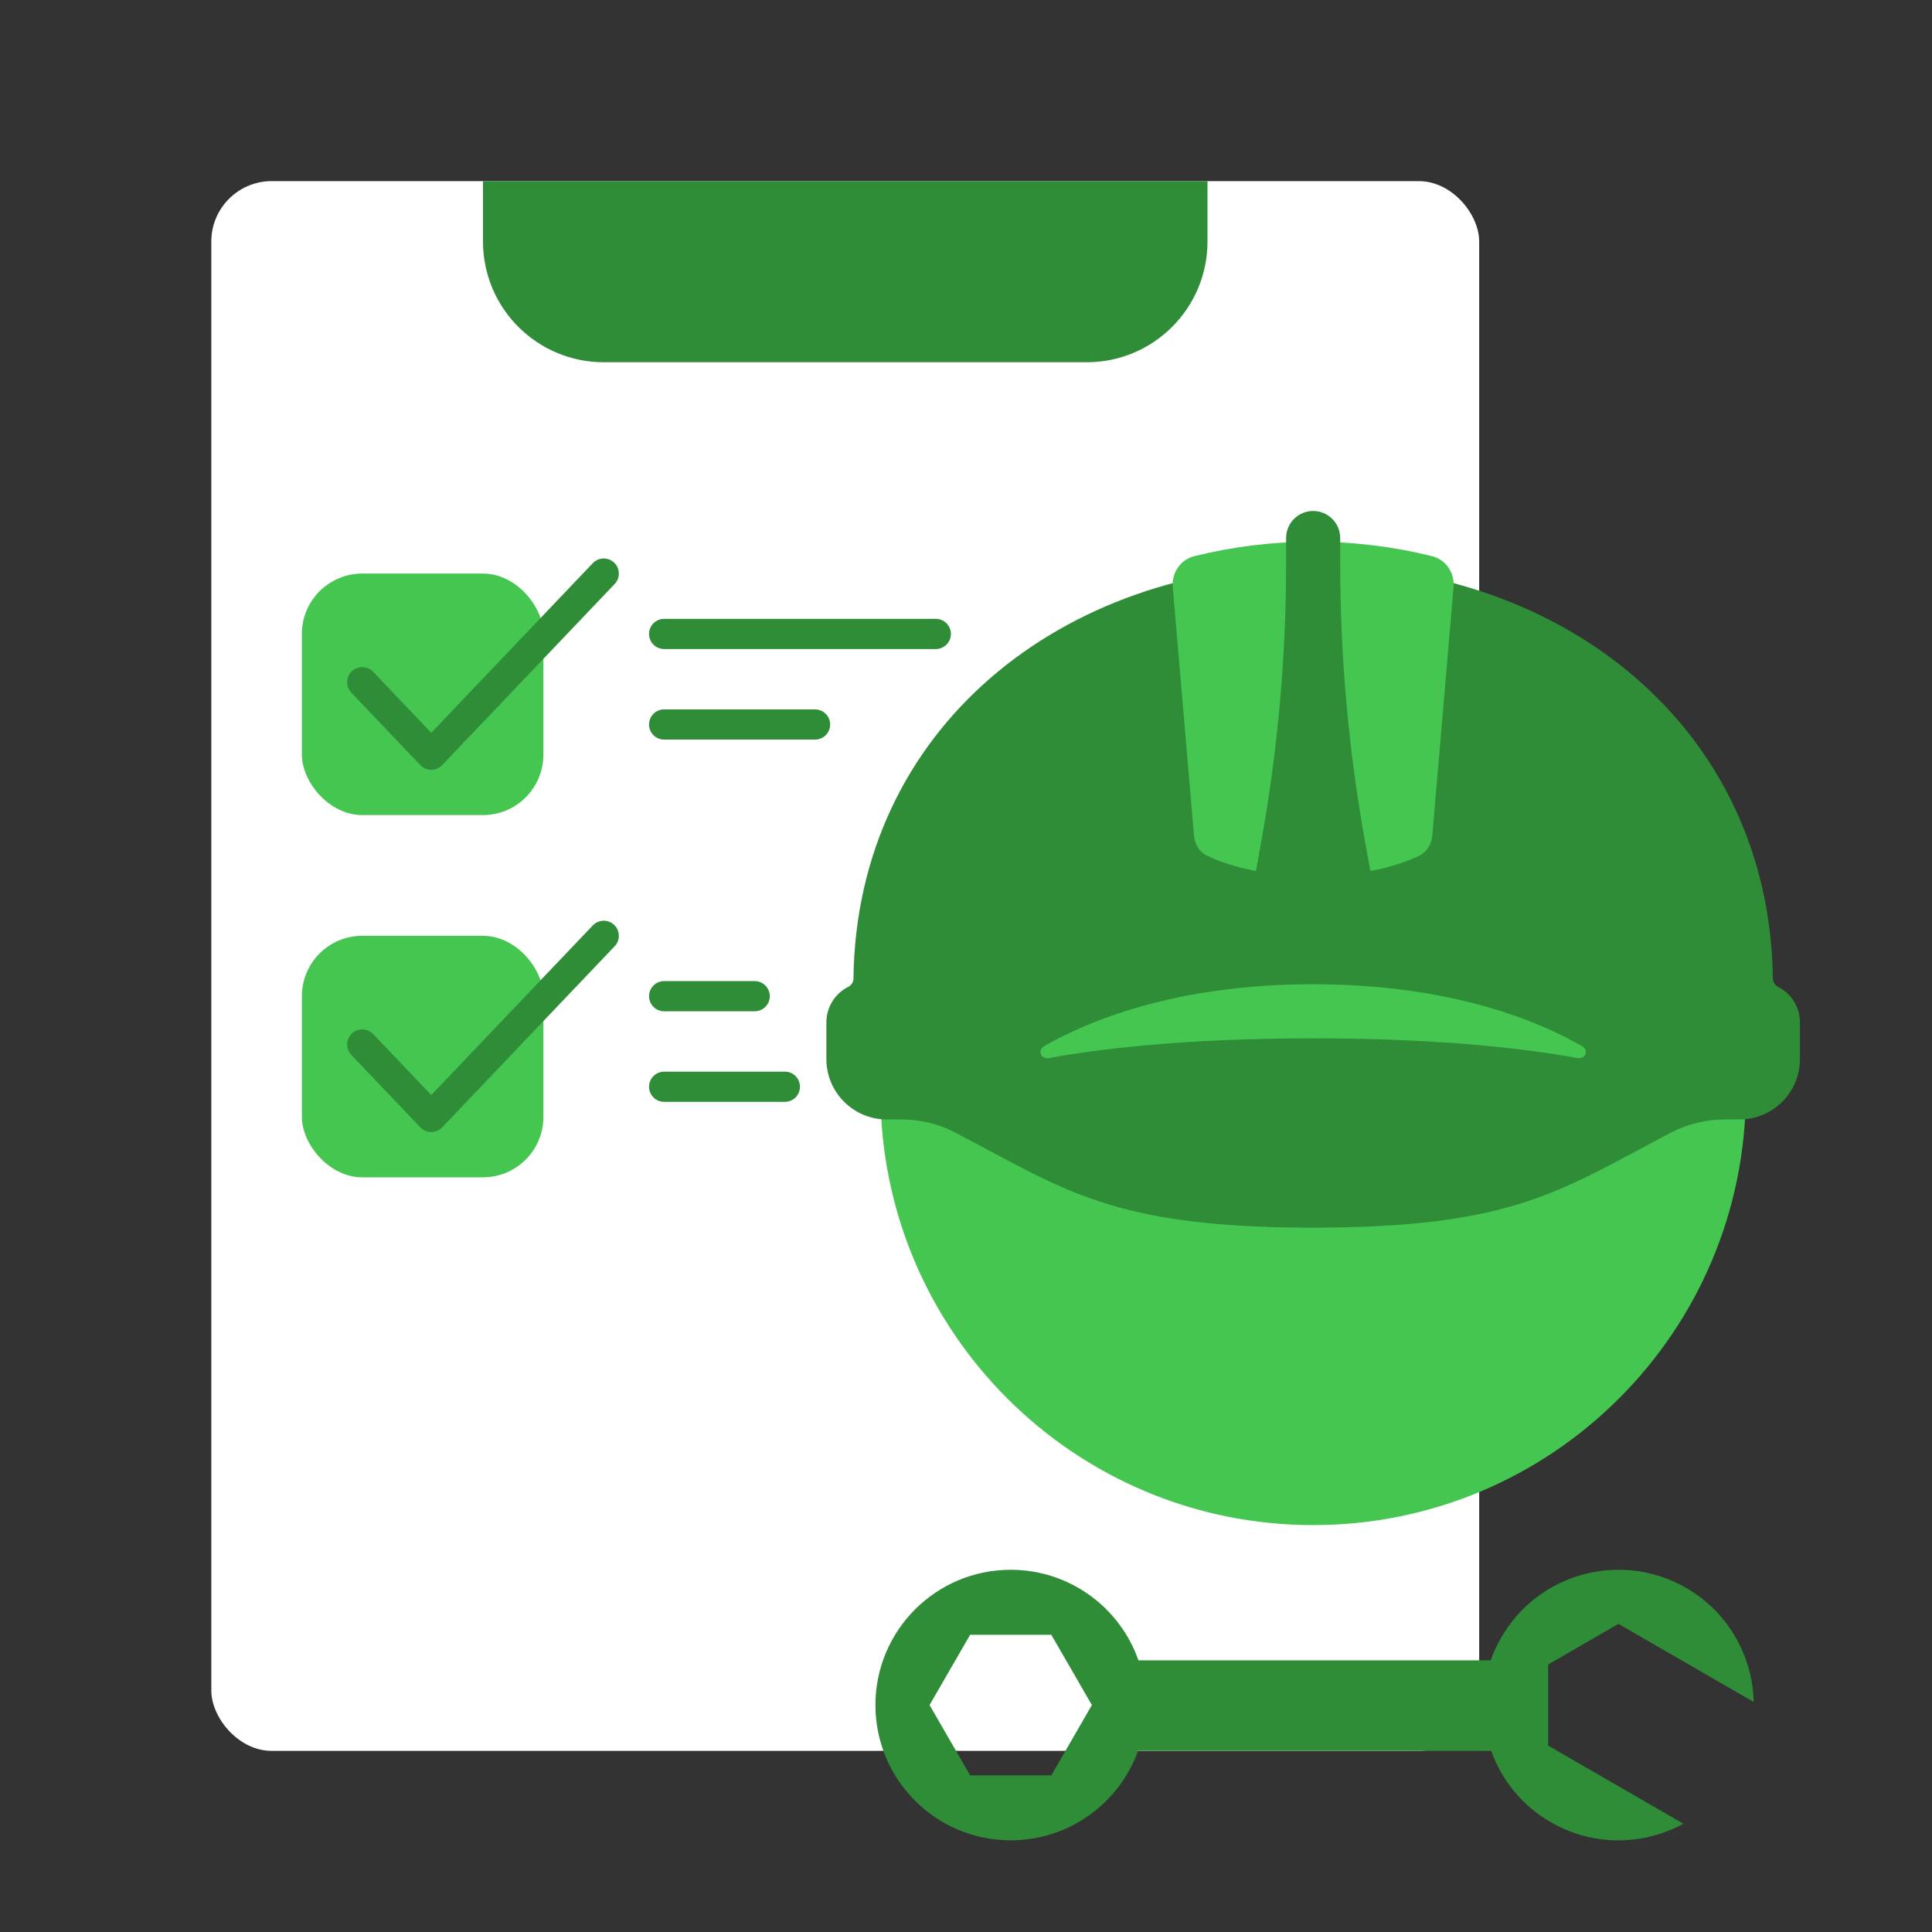 <svg width="64" height="64" viewBox="0 0 64 64" fill="none" xmlns="http://www.w3.org/2000/svg">
<rect x="0" y="0" width="64" height="64" fill="#333333" stroke="none"/>
<g clip-path="url(#clip0_126_5785)">
<rect x="7" y="6" width="42" height="52" rx="2" fill="white"/>
<path d="M16 6H40V8C40 10.209 38.209 12 36 12H20C17.791 12 16 10.209 16 8V6Z" fill="#2F8D38"/>
<rect x="10" y="19" width="8" height="8" rx="2" fill="#44C650"/>
<rect x="10" y="31" width="8" height="8" rx="2" fill="#44C650"/>
<path d="M22 21H31" stroke="#2F8D38" stroke-linecap="round" stroke-linejoin="round"/>
<path d="M22 33H25" stroke="#2F8D38" stroke-linecap="round" stroke-linejoin="round"/>
<path d="M22 24H27" stroke="#2F8D38" stroke-linecap="round" stroke-linejoin="round"/>
<path d="M22 36H26" stroke="#2F8D38" stroke-linecap="round" stroke-linejoin="round"/>
<path d="M12 22.6L14.286 25L20 19" stroke="#2F8D38" stroke-linecap="round" stroke-linejoin="round"/>
<path d="M12 34.6L14.286 37L20 31" stroke="#2F8D38" stroke-linecap="round" stroke-linejoin="round"/>
<path fill-rule="evenodd" clip-rule="evenodd" d="M49.383 55C49.474 54.741 49.59 54.487 49.733 54.241C50.97 52.098 53.711 51.364 55.854 52.601C57.259 53.412 58.058 54.869 58.094 56.38L53.613 53.793L51.285 55.138L51.285 57.826L55.766 60.413C54.439 61.138 52.778 61.174 51.373 60.363C50.418 59.812 49.743 58.962 49.397 58L37.699 58C37.077 59.728 35.423 60.963 33.481 60.963C31.006 60.963 29 58.957 29 56.482C29 54.007 31.006 52.001 33.481 52.001C35.437 52.001 37.1 53.253 37.712 55L49.383 55ZM34.826 58.81L36.17 56.482L34.826 54.154L32.137 54.154L30.793 56.482L32.137 58.81L34.826 58.81Z" fill="#2F8D38"/>
<path d="M43.5 50.521C51.416 50.521 57.833 44.104 57.833 36.188H29.167C29.167 44.104 35.584 50.521 43.5 50.521Z" fill="#44C650"/>
<path d="M43.5 18.719C35.181 18.719 28.374 24.14 28.272 32.416C28.271 32.53 28.206 32.636 28.104 32.688C27.657 32.911 27.375 33.367 27.375 33.867V35.083C27.375 36.188 28.27 37.083 29.375 37.083H29.851C30.472 37.083 31.087 37.227 31.637 37.514C35.283 39.418 36.824 40.667 43.5 40.667C50.176 40.667 51.717 39.418 55.363 37.514C55.913 37.227 56.528 37.083 57.149 37.083H57.625C58.73 37.083 59.625 36.188 59.625 35.083V33.867C59.625 33.367 59.343 32.911 58.896 32.688C58.794 32.636 58.729 32.53 58.728 32.416C58.626 24.14 51.819 18.719 43.5 18.719Z" fill="#2F8D38"/>
<path d="M47.441 18.425C47.899 18.54 48.191 18.977 48.151 19.447L47.448 27.672C47.423 27.96 47.275 28.222 47.014 28.347C46.461 28.612 45.315 29.021 43.5 29.021C41.685 29.021 40.539 28.612 39.986 28.347C39.725 28.222 39.577 27.96 39.552 27.672L38.849 19.447C38.809 18.977 39.101 18.54 39.559 18.425C40.816 18.111 42.137 17.945 43.5 17.945C44.863 17.945 46.184 18.111 47.441 18.425Z" fill="#44C650"/>
<path d="M43.5 34.396C39.048 34.396 36.189 34.784 34.753 35.049C34.49 35.098 34.353 34.793 34.585 34.659C35.959 33.864 38.867 32.604 43.5 32.604C48.133 32.604 51.041 33.864 52.415 34.659C52.647 34.793 52.51 35.098 52.247 35.049C50.811 34.784 47.952 34.396 43.5 34.396Z" fill="#44C650"/>
<path d="M42.604 18.663V17.823C42.604 17.328 43.005 16.927 43.5 16.927C43.995 16.927 44.396 17.328 44.396 17.823V18.663C44.396 21.762 44.673 24.854 45.223 27.903L45.455 29.184H41.545L41.777 27.903C42.327 24.854 42.604 21.762 42.604 18.663Z" fill="#2F8D38"/>
</g>
<defs>
<clipPath id="clip0_126_5785">
<rect width="64" height="64" fill="white"/>
</clipPath>
</defs>
</svg>
